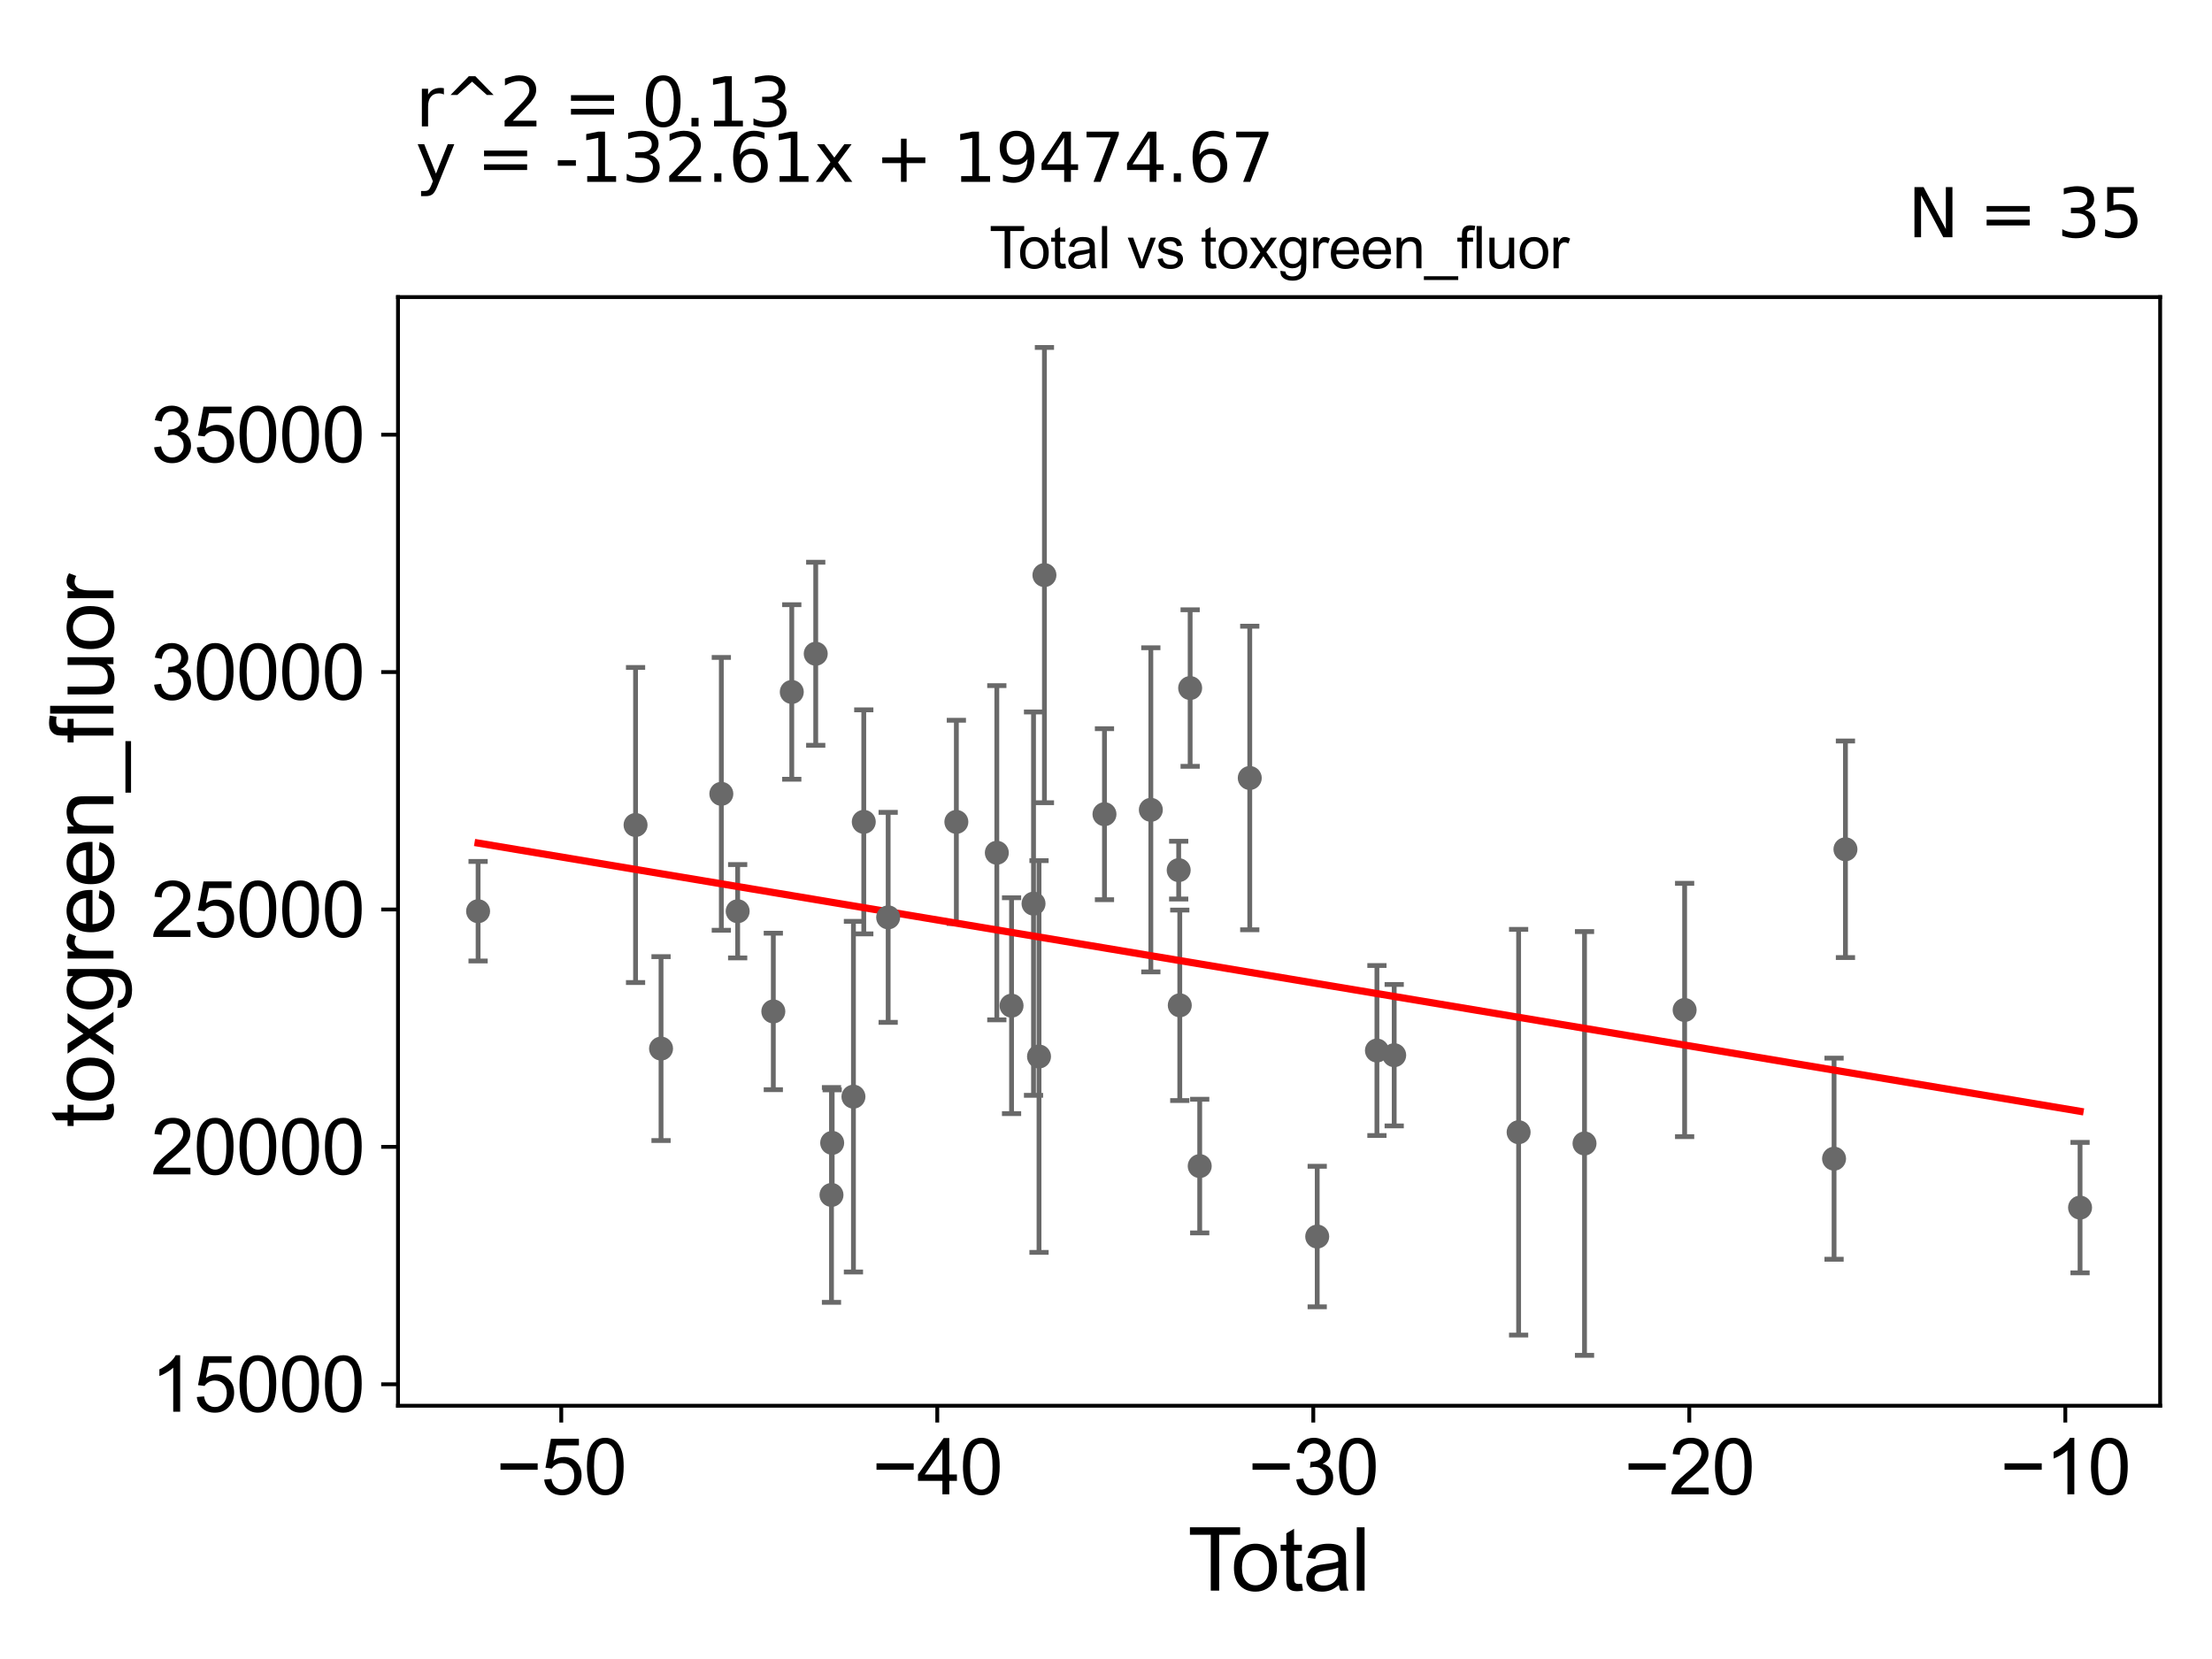 <?xml version="1.0" encoding="utf-8" standalone="no"?>
<!DOCTYPE svg PUBLIC "-//W3C//DTD SVG 1.1//EN"
  "http://www.w3.org/Graphics/SVG/1.1/DTD/svg11.dtd">
<svg xmlns:xlink="http://www.w3.org/1999/xlink" width="460.8pt" height="345.6pt" viewBox="0 0 460.8 345.6" xmlns="http://www.w3.org/2000/svg" version="1.1">
 <defs>
  <style type="text/css">*{stroke-linejoin: round; stroke-linecap: butt}</style>
 </defs>
 <g id="figure_1">
  <g id="patch_1">
   <path d="M 0 345.6 
L 460.8 345.6 
L 460.8 0 
L 0 0 
z
" style="fill: #ffffff"/>
  </g>
  <g id="axes_1">
   <g id="patch_2">
    <path d="M 82.91 292.84 
L 450 292.84 
L 450 61.886 
L 82.91 61.886 
z
" style="fill: #ffffff"/>
   </g>
   <g id="PathCollection_1">
    <defs>
     <path id="m3158c5c4bd" d="M 0 1.118 
C 0.297 1.118 0.581 1 0.791 0.791 
C 1 0.581 1.118 0.297 1.118 0 
C 1.118 -0.297 1 -0.581 0.791 -0.791 
C 0.581 -1 0.297 -1.118 0 -1.118 
C -0.297 -1.118 -0.581 -1 -0.791 -0.791 
C -1 -0.581 -1.118 -0.297 -1.118 0 
C -1.118 0.297 -1 0.581 -0.791 0.791 
C -0.581 1 -0.297 1.118 0 1.118 
z
" style="stroke: #696969"/>
    </defs>
    <g clip-path="url(#p99850bf914)">
     <use xlink:href="#m3158c5c4bd" x="99.596" y="189.825" style="fill: #696969; stroke: #696969"/>
     <use xlink:href="#m3158c5c4bd" x="230.082" y="169.613" style="fill: #696969; stroke: #696969"/>
     <use xlink:href="#m3158c5c4bd" x="239.74" y="168.703" style="fill: #696969; stroke: #696969"/>
     <use xlink:href="#m3158c5c4bd" x="245.543" y="181.265" style="fill: #696969; stroke: #696969"/>
     <use xlink:href="#m3158c5c4bd" x="245.77" y="209.426" style="fill: #696969; stroke: #696969"/>
     <use xlink:href="#m3158c5c4bd" x="247.929" y="143.333" style="fill: #696969; stroke: #696969"/>
     <use xlink:href="#m3158c5c4bd" x="249.923" y="242.917" style="fill: #696969; stroke: #696969"/>
     <use xlink:href="#m3158c5c4bd" x="217.574" y="119.801" style="fill: #696969; stroke: #696969"/>
     <use xlink:href="#m3158c5c4bd" x="260.348" y="162.072" style="fill: #696969; stroke: #696969"/>
     <use xlink:href="#m3158c5c4bd" x="286.839" y="218.844" style="fill: #696969; stroke: #696969"/>
     <use xlink:href="#m3158c5c4bd" x="290.437" y="219.816" style="fill: #696969; stroke: #696969"/>
     <use xlink:href="#m3158c5c4bd" x="316.357" y="235.86" style="fill: #696969; stroke: #696969"/>
     <use xlink:href="#m3158c5c4bd" x="330.085" y="238.203" style="fill: #696969; stroke: #696969"/>
     <use xlink:href="#m3158c5c4bd" x="350.938" y="210.398" style="fill: #696969; stroke: #696969"/>
     <use xlink:href="#m3158c5c4bd" x="382.069" y="241.375" style="fill: #696969; stroke: #696969"/>
     <use xlink:href="#m3158c5c4bd" x="274.4" y="257.599" style="fill: #696969; stroke: #696969"/>
     <use xlink:href="#m3158c5c4bd" x="384.441" y="176.919" style="fill: #696969; stroke: #696969"/>
     <use xlink:href="#m3158c5c4bd" x="216.446" y="220.09" style="fill: #696969; stroke: #696969"/>
     <use xlink:href="#m3158c5c4bd" x="210.726" y="209.499" style="fill: #696969; stroke: #696969"/>
     <use xlink:href="#m3158c5c4bd" x="132.399" y="171.863" style="fill: #696969; stroke: #696969"/>
     <use xlink:href="#m3158c5c4bd" x="137.707" y="218.44" style="fill: #696969; stroke: #696969"/>
     <use xlink:href="#m3158c5c4bd" x="150.266" y="165.371" style="fill: #696969; stroke: #696969"/>
     <use xlink:href="#m3158c5c4bd" x="153.67" y="189.827" style="fill: #696969; stroke: #696969"/>
     <use xlink:href="#m3158c5c4bd" x="161.098" y="210.701" style="fill: #696969; stroke: #696969"/>
     <use xlink:href="#m3158c5c4bd" x="164.942" y="144.15" style="fill: #696969; stroke: #696969"/>
     <use xlink:href="#m3158c5c4bd" x="215.304" y="188.245" style="fill: #696969; stroke: #696969"/>
     <use xlink:href="#m3158c5c4bd" x="169.931" y="136.189" style="fill: #696969; stroke: #696969"/>
     <use xlink:href="#m3158c5c4bd" x="173.358" y="238.085" style="fill: #696969; stroke: #696969"/>
     <use xlink:href="#m3158c5c4bd" x="177.788" y="228.455" style="fill: #696969; stroke: #696969"/>
     <use xlink:href="#m3158c5c4bd" x="179.941" y="171.208" style="fill: #696969; stroke: #696969"/>
     <use xlink:href="#m3158c5c4bd" x="185.021" y="191.105" style="fill: #696969; stroke: #696969"/>
     <use xlink:href="#m3158c5c4bd" x="199.227" y="171.218" style="fill: #696969; stroke: #696969"/>
     <use xlink:href="#m3158c5c4bd" x="207.657" y="177.644" style="fill: #696969; stroke: #696969"/>
     <use xlink:href="#m3158c5c4bd" x="173.214" y="248.926" style="fill: #696969; stroke: #696969"/>
     <use xlink:href="#m3158c5c4bd" x="433.314" y="251.569" style="fill: #696969; stroke: #696969"/>
    </g>
   </g>
   <g id="matplotlib.axis_1">
    <g id="xtick_1">
     <g id="line2d_1">
      <defs>
       <path id="ma2d85abe89" d="M 0 0 
L 0 3.5 
" style="stroke: #000000; stroke-width: 0.8"/>
      </defs>
      <g>
       <use xlink:href="#ma2d85abe89" x="116.919" y="292.84" style="stroke: #000000; stroke-width: 0.8"/>
      </g>
     </g>
     <g id="text_1">
      <!-- −50 -->
      <g transform="translate(103.349 311.293)scale(0.16 -0.16)">
       <defs>
        <path id="ArialMT-2212" d="M 3381 1997 
L 356 1997 
L 356 2522 
L 3381 2522 
L 3381 1997 
z
" transform="scale(0.016)"/>
        <path id="ArialMT-35" d="M 266 1200 
L 856 1250 
Q 922 819 1161 601 
Q 1400 384 1738 384 
Q 2144 384 2425 690 
Q 2706 997 2706 1503 
Q 2706 1984 2436 2262 
Q 2166 2541 1728 2541 
Q 1456 2541 1237 2417 
Q 1019 2294 894 2097 
L 366 2166 
L 809 4519 
L 3088 4519 
L 3088 3981 
L 1259 3981 
L 1013 2750 
Q 1425 3038 1878 3038 
Q 2478 3038 2890 2622 
Q 3303 2206 3303 1553 
Q 3303 931 2941 478 
Q 2500 -78 1738 -78 
Q 1113 -78 717 272 
Q 322 622 266 1200 
z
" transform="scale(0.016)"/>
        <path id="ArialMT-30" d="M 266 2259 
Q 266 3072 433 3567 
Q 600 4063 929 4331 
Q 1259 4600 1759 4600 
Q 2128 4600 2406 4451 
Q 2684 4303 2865 4023 
Q 3047 3744 3150 3342 
Q 3253 2941 3253 2259 
Q 3253 1453 3087 958 
Q 2922 463 2592 192 
Q 2263 -78 1759 -78 
Q 1097 -78 719 397 
Q 266 969 266 2259 
z
M 844 2259 
Q 844 1131 1108 757 
Q 1372 384 1759 384 
Q 2147 384 2411 759 
Q 2675 1134 2675 2259 
Q 2675 3391 2411 3762 
Q 2147 4134 1753 4134 
Q 1366 4134 1134 3806 
Q 844 3388 844 2259 
z
" transform="scale(0.016)"/>
       </defs>
       <use xlink:href="#ArialMT-2212"/>
       <use xlink:href="#ArialMT-35" x="58.398"/>
       <use xlink:href="#ArialMT-30" x="114.014"/>
      </g>
     </g>
    </g>
    <g id="xtick_2">
     <g id="line2d_2">
      <g>
       <use xlink:href="#ma2d85abe89" x="195.25" y="292.84" style="stroke: #000000; stroke-width: 0.8"/>
      </g>
     </g>
     <g id="text_2">
      <!-- −40 -->
      <g transform="translate(181.68 311.293)scale(0.16 -0.16)">
       <defs>
        <path id="ArialMT-34" d="M 2069 0 
L 2069 1097 
L 81 1097 
L 81 1613 
L 2172 4581 
L 2631 4581 
L 2631 1613 
L 3250 1613 
L 3250 1097 
L 2631 1097 
L 2631 0 
L 2069 0 
z
M 2069 1613 
L 2069 3678 
L 634 1613 
L 2069 1613 
z
" transform="scale(0.016)"/>
       </defs>
       <use xlink:href="#ArialMT-2212"/>
       <use xlink:href="#ArialMT-34" x="58.398"/>
       <use xlink:href="#ArialMT-30" x="114.014"/>
      </g>
     </g>
    </g>
    <g id="xtick_3">
     <g id="line2d_3">
      <g>
       <use xlink:href="#ma2d85abe89" x="273.581" y="292.84" style="stroke: #000000; stroke-width: 0.8"/>
      </g>
     </g>
     <g id="text_3">
      <!-- −30 -->
      <g transform="translate(260.011 311.293)scale(0.16 -0.16)">
       <defs>
        <path id="ArialMT-33" d="M 269 1209 
L 831 1284 
Q 928 806 1161 595 
Q 1394 384 1728 384 
Q 2125 384 2398 659 
Q 2672 934 2672 1341 
Q 2672 1728 2419 1979 
Q 2166 2231 1775 2231 
Q 1616 2231 1378 2169 
L 1441 2663 
Q 1497 2656 1531 2656 
Q 1891 2656 2178 2843 
Q 2466 3031 2466 3422 
Q 2466 3731 2256 3934 
Q 2047 4138 1716 4138 
Q 1388 4138 1169 3931 
Q 950 3725 888 3313 
L 325 3413 
Q 428 3978 793 4289 
Q 1159 4600 1703 4600 
Q 2078 4600 2393 4439 
Q 2709 4278 2876 4000 
Q 3044 3722 3044 3409 
Q 3044 3113 2884 2869 
Q 2725 2625 2413 2481 
Q 2819 2388 3044 2092 
Q 3269 1797 3269 1353 
Q 3269 753 2831 336 
Q 2394 -81 1725 -81 
Q 1122 -81 723 278 
Q 325 638 269 1209 
z
" transform="scale(0.016)"/>
       </defs>
       <use xlink:href="#ArialMT-2212"/>
       <use xlink:href="#ArialMT-33" x="58.398"/>
       <use xlink:href="#ArialMT-30" x="114.014"/>
      </g>
     </g>
    </g>
    <g id="xtick_4">
     <g id="line2d_4">
      <g>
       <use xlink:href="#ma2d85abe89" x="351.912" y="292.84" style="stroke: #000000; stroke-width: 0.8"/>
      </g>
     </g>
     <g id="text_4">
      <!-- −20 -->
      <g transform="translate(338.342 311.293)scale(0.16 -0.16)">
       <defs>
        <path id="ArialMT-32" d="M 3222 541 
L 3222 0 
L 194 0 
Q 188 203 259 391 
Q 375 700 629 1000 
Q 884 1300 1366 1694 
Q 2113 2306 2375 2664 
Q 2638 3022 2638 3341 
Q 2638 3675 2398 3904 
Q 2159 4134 1775 4134 
Q 1369 4134 1125 3890 
Q 881 3647 878 3216 
L 300 3275 
Q 359 3922 746 4261 
Q 1134 4600 1788 4600 
Q 2447 4600 2831 4234 
Q 3216 3869 3216 3328 
Q 3216 3053 3103 2787 
Q 2991 2522 2730 2228 
Q 2469 1934 1863 1422 
Q 1356 997 1212 845 
Q 1069 694 975 541 
L 3222 541 
z
" transform="scale(0.016)"/>
       </defs>
       <use xlink:href="#ArialMT-2212"/>
       <use xlink:href="#ArialMT-32" x="58.398"/>
       <use xlink:href="#ArialMT-30" x="114.014"/>
      </g>
     </g>
    </g>
    <g id="xtick_5">
     <g id="line2d_5">
      <g>
       <use xlink:href="#ma2d85abe89" x="430.244" y="292.84" style="stroke: #000000; stroke-width: 0.8"/>
      </g>
     </g>
     <g id="text_5">
      <!-- −10 -->
      <g transform="translate(416.674 311.293)scale(0.16 -0.16)">
       <defs>
        <path id="ArialMT-31" d="M 2384 0 
L 1822 0 
L 1822 3584 
Q 1619 3391 1289 3197 
Q 959 3003 697 2906 
L 697 3450 
Q 1169 3672 1522 3987 
Q 1875 4303 2022 4600 
L 2384 4600 
L 2384 0 
z
" transform="scale(0.016)"/>
       </defs>
       <use xlink:href="#ArialMT-2212"/>
       <use xlink:href="#ArialMT-31" x="58.398"/>
       <use xlink:href="#ArialMT-30" x="114.014"/>
      </g>
     </g>
    </g>
    <g id="text_6">
     <!-- Total -->
     <g transform="translate(247.45 331.357)scale(0.18 -0.18)">
      <defs>
       <path id="ArialMT-54" d="M 1659 0 
L 1659 4041 
L 150 4041 
L 150 4581 
L 3781 4581 
L 3781 4041 
L 2266 4041 
L 2266 0 
L 1659 0 
z
" transform="scale(0.016)"/>
       <path id="ArialMT-6f" d="M 213 1659 
Q 213 2581 725 3025 
Q 1153 3394 1769 3394 
Q 2453 3394 2887 2945 
Q 3322 2497 3322 1706 
Q 3322 1066 3130 698 
Q 2938 331 2570 128 
Q 2203 -75 1769 -75 
Q 1072 -75 642 372 
Q 213 819 213 1659 
z
M 791 1659 
Q 791 1022 1069 705 
Q 1347 388 1769 388 
Q 2188 388 2466 706 
Q 2744 1025 2744 1678 
Q 2744 2294 2464 2611 
Q 2184 2928 1769 2928 
Q 1347 2928 1069 2612 
Q 791 2297 791 1659 
z
" transform="scale(0.016)"/>
       <path id="ArialMT-74" d="M 1650 503 
L 1731 6 
Q 1494 -44 1306 -44 
Q 1000 -44 831 53 
Q 663 150 594 308 
Q 525 466 525 972 
L 525 2881 
L 113 2881 
L 113 3319 
L 525 3319 
L 525 4141 
L 1084 4478 
L 1084 3319 
L 1650 3319 
L 1650 2881 
L 1084 2881 
L 1084 941 
Q 1084 700 1114 631 
Q 1144 563 1211 522 
Q 1278 481 1403 481 
Q 1497 481 1650 503 
z
" transform="scale(0.016)"/>
       <path id="ArialMT-61" d="M 2588 409 
Q 2275 144 1986 34 
Q 1697 -75 1366 -75 
Q 819 -75 525 192 
Q 231 459 231 875 
Q 231 1119 342 1320 
Q 453 1522 633 1644 
Q 813 1766 1038 1828 
Q 1203 1872 1538 1913 
Q 2219 1994 2541 2106 
Q 2544 2222 2544 2253 
Q 2544 2597 2384 2738 
Q 2169 2928 1744 2928 
Q 1347 2928 1158 2789 
Q 969 2650 878 2297 
L 328 2372 
Q 403 2725 575 2942 
Q 747 3159 1072 3276 
Q 1397 3394 1825 3394 
Q 2250 3394 2515 3294 
Q 2781 3194 2906 3042 
Q 3031 2891 3081 2659 
Q 3109 2516 3109 2141 
L 3109 1391 
Q 3109 606 3145 398 
Q 3181 191 3288 0 
L 2700 0 
Q 2613 175 2588 409 
z
M 2541 1666 
Q 2234 1541 1622 1453 
Q 1275 1403 1131 1340 
Q 988 1278 909 1158 
Q 831 1038 831 891 
Q 831 666 1001 516 
Q 1172 366 1500 366 
Q 1825 366 2078 508 
Q 2331 650 2450 897 
Q 2541 1088 2541 1459 
L 2541 1666 
z
" transform="scale(0.016)"/>
       <path id="ArialMT-6c" d="M 409 0 
L 409 4581 
L 972 4581 
L 972 0 
L 409 0 
z
" transform="scale(0.016)"/>
      </defs>
      <use xlink:href="#ArialMT-54"/>
      <use xlink:href="#ArialMT-6f" x="49.959"/>
      <use xlink:href="#ArialMT-74" x="105.574"/>
      <use xlink:href="#ArialMT-61" x="133.357"/>
      <use xlink:href="#ArialMT-6c" x="188.973"/>
     </g>
    </g>
   </g>
   <g id="matplotlib.axis_2">
    <g id="ytick_1">
     <g id="line2d_6">
      <defs>
       <path id="m58d84ec39d" d="M 0 0 
L -3.5 0 
" style="stroke: #000000; stroke-width: 0.8"/>
      </defs>
      <g>
       <use xlink:href="#m58d84ec39d" x="82.91" y="288.364" style="stroke: #000000; stroke-width: 0.8"/>
      </g>
     </g>
     <g id="text_7">
      <!-- 15000 -->
      <g transform="translate(31.422 294.09)scale(0.16 -0.16)">
       <use xlink:href="#ArialMT-31"/>
       <use xlink:href="#ArialMT-35" x="55.615"/>
       <use xlink:href="#ArialMT-30" x="111.23"/>
       <use xlink:href="#ArialMT-30" x="166.846"/>
       <use xlink:href="#ArialMT-30" x="222.461"/>
      </g>
     </g>
    </g>
    <g id="ytick_2">
     <g id="line2d_7">
      <g>
       <use xlink:href="#m58d84ec39d" x="82.91" y="238.912" style="stroke: #000000; stroke-width: 0.8"/>
      </g>
     </g>
     <g id="text_8">
      <!-- 20000 -->
      <g transform="translate(31.422 244.638)scale(0.16 -0.16)">
       <use xlink:href="#ArialMT-32"/>
       <use xlink:href="#ArialMT-30" x="55.615"/>
       <use xlink:href="#ArialMT-30" x="111.23"/>
       <use xlink:href="#ArialMT-30" x="166.846"/>
       <use xlink:href="#ArialMT-30" x="222.461"/>
      </g>
     </g>
    </g>
    <g id="ytick_3">
     <g id="line2d_8">
      <g>
       <use xlink:href="#m58d84ec39d" x="82.91" y="189.459" style="stroke: #000000; stroke-width: 0.8"/>
      </g>
     </g>
     <g id="text_9">
      <!-- 25000 -->
      <g transform="translate(31.422 195.185)scale(0.16 -0.16)">
       <use xlink:href="#ArialMT-32"/>
       <use xlink:href="#ArialMT-35" x="55.615"/>
       <use xlink:href="#ArialMT-30" x="111.23"/>
       <use xlink:href="#ArialMT-30" x="166.846"/>
       <use xlink:href="#ArialMT-30" x="222.461"/>
      </g>
     </g>
    </g>
    <g id="ytick_4">
     <g id="line2d_9">
      <g>
       <use xlink:href="#m58d84ec39d" x="82.91" y="140.006" style="stroke: #000000; stroke-width: 0.8"/>
      </g>
     </g>
     <g id="text_10">
      <!-- 30000 -->
      <g transform="translate(31.422 145.733)scale(0.16 -0.16)">
       <use xlink:href="#ArialMT-33"/>
       <use xlink:href="#ArialMT-30" x="55.615"/>
       <use xlink:href="#ArialMT-30" x="111.23"/>
       <use xlink:href="#ArialMT-30" x="166.846"/>
       <use xlink:href="#ArialMT-30" x="222.461"/>
      </g>
     </g>
    </g>
    <g id="ytick_5">
     <g id="line2d_10">
      <g>
       <use xlink:href="#m58d84ec39d" x="82.91" y="90.554" style="stroke: #000000; stroke-width: 0.8"/>
      </g>
     </g>
     <g id="text_11">
      <!-- 35000 -->
      <g transform="translate(31.422 96.28)scale(0.16 -0.16)">
       <use xlink:href="#ArialMT-33"/>
       <use xlink:href="#ArialMT-35" x="55.615"/>
       <use xlink:href="#ArialMT-30" x="111.23"/>
       <use xlink:href="#ArialMT-30" x="166.846"/>
       <use xlink:href="#ArialMT-30" x="222.461"/>
      </g>
     </g>
    </g>
    <g id="text_12">
     <!-- toxgreen_fluor -->
     <g transform="translate(23.634 234.895)rotate(-90)scale(0.18 -0.18)">
      <defs>
       <path id="ArialMT-78" d="M 47 0 
L 1259 1725 
L 138 3319 
L 841 3319 
L 1350 2541 
Q 1494 2319 1581 2169 
Q 1719 2375 1834 2534 
L 2394 3319 
L 3066 3319 
L 1919 1756 
L 3153 0 
L 2463 0 
L 1781 1031 
L 1600 1309 
L 728 0 
L 47 0 
z
" transform="scale(0.016)"/>
       <path id="ArialMT-67" d="M 319 -275 
L 866 -356 
Q 900 -609 1056 -725 
Q 1266 -881 1628 -881 
Q 2019 -881 2231 -725 
Q 2444 -569 2519 -288 
Q 2563 -116 2559 434 
Q 2191 0 1641 0 
Q 956 0 581 494 
Q 206 988 206 1678 
Q 206 2153 378 2554 
Q 550 2956 876 3175 
Q 1203 3394 1644 3394 
Q 2231 3394 2613 2919 
L 2613 3319 
L 3131 3319 
L 3131 450 
Q 3131 -325 2973 -648 
Q 2816 -972 2473 -1159 
Q 2131 -1347 1631 -1347 
Q 1038 -1347 672 -1080 
Q 306 -813 319 -275 
z
M 784 1719 
Q 784 1066 1043 766 
Q 1303 466 1694 466 
Q 2081 466 2343 764 
Q 2606 1063 2606 1700 
Q 2606 2309 2336 2618 
Q 2066 2928 1684 2928 
Q 1309 2928 1046 2623 
Q 784 2319 784 1719 
z
" transform="scale(0.016)"/>
       <path id="ArialMT-72" d="M 416 0 
L 416 3319 
L 922 3319 
L 922 2816 
Q 1116 3169 1280 3281 
Q 1444 3394 1641 3394 
Q 1925 3394 2219 3213 
L 2025 2691 
Q 1819 2813 1613 2813 
Q 1428 2813 1281 2702 
Q 1134 2591 1072 2394 
Q 978 2094 978 1738 
L 978 0 
L 416 0 
z
" transform="scale(0.016)"/>
       <path id="ArialMT-65" d="M 2694 1069 
L 3275 997 
Q 3138 488 2766 206 
Q 2394 -75 1816 -75 
Q 1088 -75 661 373 
Q 234 822 234 1631 
Q 234 2469 665 2931 
Q 1097 3394 1784 3394 
Q 2450 3394 2872 2941 
Q 3294 2488 3294 1666 
Q 3294 1616 3291 1516 
L 816 1516 
Q 847 969 1125 678 
Q 1403 388 1819 388 
Q 2128 388 2347 550 
Q 2566 713 2694 1069 
z
M 847 1978 
L 2700 1978 
Q 2663 2397 2488 2606 
Q 2219 2931 1791 2931 
Q 1403 2931 1139 2672 
Q 875 2413 847 1978 
z
" transform="scale(0.016)"/>
       <path id="ArialMT-6e" d="M 422 0 
L 422 3319 
L 928 3319 
L 928 2847 
Q 1294 3394 1984 3394 
Q 2284 3394 2536 3286 
Q 2788 3178 2913 3003 
Q 3038 2828 3088 2588 
Q 3119 2431 3119 2041 
L 3119 0 
L 2556 0 
L 2556 2019 
Q 2556 2363 2490 2533 
Q 2425 2703 2258 2804 
Q 2091 2906 1866 2906 
Q 1506 2906 1245 2678 
Q 984 2450 984 1813 
L 984 0 
L 422 0 
z
" transform="scale(0.016)"/>
       <path id="ArialMT-5f" d="M -97 -1272 
L -97 -866 
L 3631 -866 
L 3631 -1272 
L -97 -1272 
z
" transform="scale(0.016)"/>
       <path id="ArialMT-66" d="M 556 0 
L 556 2881 
L 59 2881 
L 59 3319 
L 556 3319 
L 556 3672 
Q 556 4006 616 4169 
Q 697 4388 901 4523 
Q 1106 4659 1475 4659 
Q 1713 4659 2000 4603 
L 1916 4113 
Q 1741 4144 1584 4144 
Q 1328 4144 1222 4034 
Q 1116 3925 1116 3625 
L 1116 3319 
L 1763 3319 
L 1763 2881 
L 1116 2881 
L 1116 0 
L 556 0 
z
" transform="scale(0.016)"/>
       <path id="ArialMT-75" d="M 2597 0 
L 2597 488 
Q 2209 -75 1544 -75 
Q 1250 -75 995 37 
Q 741 150 617 320 
Q 494 491 444 738 
Q 409 903 409 1263 
L 409 3319 
L 972 3319 
L 972 1478 
Q 972 1038 1006 884 
Q 1059 663 1231 536 
Q 1403 409 1656 409 
Q 1909 409 2131 539 
Q 2353 669 2445 892 
Q 2538 1116 2538 1541 
L 2538 3319 
L 3100 3319 
L 3100 0 
L 2597 0 
z
" transform="scale(0.016)"/>
      </defs>
      <use xlink:href="#ArialMT-74"/>
      <use xlink:href="#ArialMT-6f" x="27.783"/>
      <use xlink:href="#ArialMT-78" x="83.398"/>
      <use xlink:href="#ArialMT-67" x="133.398"/>
      <use xlink:href="#ArialMT-72" x="189.014"/>
      <use xlink:href="#ArialMT-65" x="222.314"/>
      <use xlink:href="#ArialMT-65" x="277.93"/>
      <use xlink:href="#ArialMT-6e" x="333.545"/>
      <use xlink:href="#ArialMT-5f" x="389.16"/>
      <use xlink:href="#ArialMT-66" x="444.775"/>
      <use xlink:href="#ArialMT-6c" x="472.559"/>
      <use xlink:href="#ArialMT-75" x="494.775"/>
      <use xlink:href="#ArialMT-6f" x="550.391"/>
      <use xlink:href="#ArialMT-72" x="606.006"/>
     </g>
    </g>
   </g>
   <g id="LineCollection_1">
    <path d="M 99.596 200.193 
L 99.596 179.456 
" clip-path="url(#p99850bf914)" style="fill: none; stroke: #696969"/>
    <path d="M 230.082 187.425 
L 230.082 151.801 
" clip-path="url(#p99850bf914)" style="fill: none; stroke: #696969"/>
    <path d="M 239.74 202.467 
L 239.74 134.94 
" clip-path="url(#p99850bf914)" style="fill: none; stroke: #696969"/>
    <path d="M 245.543 187.283 
L 245.543 175.247 
" clip-path="url(#p99850bf914)" style="fill: none; stroke: #696969"/>
    <path d="M 245.77 229.264 
L 245.77 189.588 
" clip-path="url(#p99850bf914)" style="fill: none; stroke: #696969"/>
    <path d="M 247.929 159.642 
L 247.929 127.025 
" clip-path="url(#p99850bf914)" style="fill: none; stroke: #696969"/>
    <path d="M 249.923 256.84 
L 249.923 228.994 
" clip-path="url(#p99850bf914)" style="fill: none; stroke: #696969"/>
    <path d="M 217.574 167.218 
L 217.574 72.384 
" clip-path="url(#p99850bf914)" style="fill: none; stroke: #696969"/>
    <path d="M 260.348 193.693 
L 260.348 130.45 
" clip-path="url(#p99850bf914)" style="fill: none; stroke: #696969"/>
    <path d="M 286.839 236.55 
L 286.839 201.138 
" clip-path="url(#p99850bf914)" style="fill: none; stroke: #696969"/>
    <path d="M 290.437 234.55 
L 290.437 205.081 
" clip-path="url(#p99850bf914)" style="fill: none; stroke: #696969"/>
    <path d="M 316.357 278.121 
L 316.357 193.6 
" clip-path="url(#p99850bf914)" style="fill: none; stroke: #696969"/>
    <path d="M 330.085 282.342 
L 330.085 194.064 
" clip-path="url(#p99850bf914)" style="fill: none; stroke: #696969"/>
    <path d="M 350.938 236.783 
L 350.938 184.014 
" clip-path="url(#p99850bf914)" style="fill: none; stroke: #696969"/>
    <path d="M 382.069 262.324 
L 382.069 220.425 
" clip-path="url(#p99850bf914)" style="fill: none; stroke: #696969"/>
    <path d="M 274.4 272.238 
L 274.4 242.96 
" clip-path="url(#p99850bf914)" style="fill: none; stroke: #696969"/>
    <path d="M 384.441 199.477 
L 384.441 154.362 
" clip-path="url(#p99850bf914)" style="fill: none; stroke: #696969"/>
    <path d="M 216.446 260.892 
L 216.446 179.288 
" clip-path="url(#p99850bf914)" style="fill: none; stroke: #696969"/>
    <path d="M 210.726 231.984 
L 210.726 187.014 
" clip-path="url(#p99850bf914)" style="fill: none; stroke: #696969"/>
    <path d="M 132.399 204.683 
L 132.399 139.043 
" clip-path="url(#p99850bf914)" style="fill: none; stroke: #696969"/>
    <path d="M 137.707 237.593 
L 137.707 199.286 
" clip-path="url(#p99850bf914)" style="fill: none; stroke: #696969"/>
    <path d="M 150.266 193.787 
L 150.266 136.955 
" clip-path="url(#p99850bf914)" style="fill: none; stroke: #696969"/>
    <path d="M 153.67 199.55 
L 153.67 180.104 
" clip-path="url(#p99850bf914)" style="fill: none; stroke: #696969"/>
    <path d="M 161.098 226.999 
L 161.098 194.404 
" clip-path="url(#p99850bf914)" style="fill: none; stroke: #696969"/>
    <path d="M 164.942 162.331 
L 164.942 125.968 
" clip-path="url(#p99850bf914)" style="fill: none; stroke: #696969"/>
    <path d="M 215.304 228.176 
L 215.304 148.314 
" clip-path="url(#p99850bf914)" style="fill: none; stroke: #696969"/>
    <path d="M 169.931 155.259 
L 169.931 117.12 
" clip-path="url(#p99850bf914)" style="fill: none; stroke: #696969"/>
    <path d="M 173.358 249.137 
L 173.358 227.033 
" clip-path="url(#p99850bf914)" style="fill: none; stroke: #696969"/>
    <path d="M 177.788 264.98 
L 177.788 191.929 
" clip-path="url(#p99850bf914)" style="fill: none; stroke: #696969"/>
    <path d="M 179.941 194.542 
L 179.941 147.873 
" clip-path="url(#p99850bf914)" style="fill: none; stroke: #696969"/>
    <path d="M 185.021 212.977 
L 185.021 169.232 
" clip-path="url(#p99850bf914)" style="fill: none; stroke: #696969"/>
    <path d="M 199.227 192.39 
L 199.227 150.046 
" clip-path="url(#p99850bf914)" style="fill: none; stroke: #696969"/>
    <path d="M 207.657 212.457 
L 207.657 142.832 
" clip-path="url(#p99850bf914)" style="fill: none; stroke: #696969"/>
    <path d="M 173.214 271.304 
L 173.214 226.549 
" clip-path="url(#p99850bf914)" style="fill: none; stroke: #696969"/>
    <path d="M 433.314 265.155 
L 433.314 237.983 
" clip-path="url(#p99850bf914)" style="fill: none; stroke: #696969"/>
   </g>
   <g id="line2d_11">
    <defs>
     <path id="m8a0dfb78b0" d="M 2 0 
L -2 -0 
" style="stroke: #696969"/>
    </defs>
    <g clip-path="url(#p99850bf914)">
     <use xlink:href="#m8a0dfb78b0" x="99.596" y="200.193" style="fill: #696969; stroke: #696969"/>
     <use xlink:href="#m8a0dfb78b0" x="230.082" y="187.425" style="fill: #696969; stroke: #696969"/>
     <use xlink:href="#m8a0dfb78b0" x="239.74" y="202.467" style="fill: #696969; stroke: #696969"/>
     <use xlink:href="#m8a0dfb78b0" x="245.543" y="187.283" style="fill: #696969; stroke: #696969"/>
     <use xlink:href="#m8a0dfb78b0" x="245.77" y="229.264" style="fill: #696969; stroke: #696969"/>
     <use xlink:href="#m8a0dfb78b0" x="247.929" y="159.642" style="fill: #696969; stroke: #696969"/>
     <use xlink:href="#m8a0dfb78b0" x="249.923" y="256.84" style="fill: #696969; stroke: #696969"/>
     <use xlink:href="#m8a0dfb78b0" x="217.574" y="167.218" style="fill: #696969; stroke: #696969"/>
     <use xlink:href="#m8a0dfb78b0" x="260.348" y="193.693" style="fill: #696969; stroke: #696969"/>
     <use xlink:href="#m8a0dfb78b0" x="286.839" y="236.55" style="fill: #696969; stroke: #696969"/>
     <use xlink:href="#m8a0dfb78b0" x="290.437" y="234.55" style="fill: #696969; stroke: #696969"/>
     <use xlink:href="#m8a0dfb78b0" x="316.357" y="278.121" style="fill: #696969; stroke: #696969"/>
     <use xlink:href="#m8a0dfb78b0" x="330.085" y="282.342" style="fill: #696969; stroke: #696969"/>
     <use xlink:href="#m8a0dfb78b0" x="350.938" y="236.783" style="fill: #696969; stroke: #696969"/>
     <use xlink:href="#m8a0dfb78b0" x="382.069" y="262.324" style="fill: #696969; stroke: #696969"/>
     <use xlink:href="#m8a0dfb78b0" x="274.4" y="272.238" style="fill: #696969; stroke: #696969"/>
     <use xlink:href="#m8a0dfb78b0" x="384.441" y="199.477" style="fill: #696969; stroke: #696969"/>
     <use xlink:href="#m8a0dfb78b0" x="216.446" y="260.892" style="fill: #696969; stroke: #696969"/>
     <use xlink:href="#m8a0dfb78b0" x="210.726" y="231.984" style="fill: #696969; stroke: #696969"/>
     <use xlink:href="#m8a0dfb78b0" x="132.399" y="204.683" style="fill: #696969; stroke: #696969"/>
     <use xlink:href="#m8a0dfb78b0" x="137.707" y="237.593" style="fill: #696969; stroke: #696969"/>
     <use xlink:href="#m8a0dfb78b0" x="150.266" y="193.787" style="fill: #696969; stroke: #696969"/>
     <use xlink:href="#m8a0dfb78b0" x="153.67" y="199.55" style="fill: #696969; stroke: #696969"/>
     <use xlink:href="#m8a0dfb78b0" x="161.098" y="226.999" style="fill: #696969; stroke: #696969"/>
     <use xlink:href="#m8a0dfb78b0" x="164.942" y="162.331" style="fill: #696969; stroke: #696969"/>
     <use xlink:href="#m8a0dfb78b0" x="215.304" y="228.176" style="fill: #696969; stroke: #696969"/>
     <use xlink:href="#m8a0dfb78b0" x="169.931" y="155.259" style="fill: #696969; stroke: #696969"/>
     <use xlink:href="#m8a0dfb78b0" x="173.358" y="249.137" style="fill: #696969; stroke: #696969"/>
     <use xlink:href="#m8a0dfb78b0" x="177.788" y="264.98" style="fill: #696969; stroke: #696969"/>
     <use xlink:href="#m8a0dfb78b0" x="179.941" y="194.542" style="fill: #696969; stroke: #696969"/>
     <use xlink:href="#m8a0dfb78b0" x="185.021" y="212.977" style="fill: #696969; stroke: #696969"/>
     <use xlink:href="#m8a0dfb78b0" x="199.227" y="192.39" style="fill: #696969; stroke: #696969"/>
     <use xlink:href="#m8a0dfb78b0" x="207.657" y="212.457" style="fill: #696969; stroke: #696969"/>
     <use xlink:href="#m8a0dfb78b0" x="173.214" y="271.304" style="fill: #696969; stroke: #696969"/>
     <use xlink:href="#m8a0dfb78b0" x="433.314" y="265.155" style="fill: #696969; stroke: #696969"/>
    </g>
   </g>
   <g id="line2d_12">
    <g clip-path="url(#p99850bf914)">
     <use xlink:href="#m8a0dfb78b0" x="99.596" y="179.456" style="fill: #696969; stroke: #696969"/>
     <use xlink:href="#m8a0dfb78b0" x="230.082" y="151.801" style="fill: #696969; stroke: #696969"/>
     <use xlink:href="#m8a0dfb78b0" x="239.74" y="134.94" style="fill: #696969; stroke: #696969"/>
     <use xlink:href="#m8a0dfb78b0" x="245.543" y="175.247" style="fill: #696969; stroke: #696969"/>
     <use xlink:href="#m8a0dfb78b0" x="245.77" y="189.588" style="fill: #696969; stroke: #696969"/>
     <use xlink:href="#m8a0dfb78b0" x="247.929" y="127.025" style="fill: #696969; stroke: #696969"/>
     <use xlink:href="#m8a0dfb78b0" x="249.923" y="228.994" style="fill: #696969; stroke: #696969"/>
     <use xlink:href="#m8a0dfb78b0" x="217.574" y="72.384" style="fill: #696969; stroke: #696969"/>
     <use xlink:href="#m8a0dfb78b0" x="260.348" y="130.45" style="fill: #696969; stroke: #696969"/>
     <use xlink:href="#m8a0dfb78b0" x="286.839" y="201.138" style="fill: #696969; stroke: #696969"/>
     <use xlink:href="#m8a0dfb78b0" x="290.437" y="205.081" style="fill: #696969; stroke: #696969"/>
     <use xlink:href="#m8a0dfb78b0" x="316.357" y="193.6" style="fill: #696969; stroke: #696969"/>
     <use xlink:href="#m8a0dfb78b0" x="330.085" y="194.064" style="fill: #696969; stroke: #696969"/>
     <use xlink:href="#m8a0dfb78b0" x="350.938" y="184.014" style="fill: #696969; stroke: #696969"/>
     <use xlink:href="#m8a0dfb78b0" x="382.069" y="220.425" style="fill: #696969; stroke: #696969"/>
     <use xlink:href="#m8a0dfb78b0" x="274.4" y="242.96" style="fill: #696969; stroke: #696969"/>
     <use xlink:href="#m8a0dfb78b0" x="384.441" y="154.362" style="fill: #696969; stroke: #696969"/>
     <use xlink:href="#m8a0dfb78b0" x="216.446" y="179.288" style="fill: #696969; stroke: #696969"/>
     <use xlink:href="#m8a0dfb78b0" x="210.726" y="187.014" style="fill: #696969; stroke: #696969"/>
     <use xlink:href="#m8a0dfb78b0" x="132.399" y="139.043" style="fill: #696969; stroke: #696969"/>
     <use xlink:href="#m8a0dfb78b0" x="137.707" y="199.286" style="fill: #696969; stroke: #696969"/>
     <use xlink:href="#m8a0dfb78b0" x="150.266" y="136.955" style="fill: #696969; stroke: #696969"/>
     <use xlink:href="#m8a0dfb78b0" x="153.67" y="180.104" style="fill: #696969; stroke: #696969"/>
     <use xlink:href="#m8a0dfb78b0" x="161.098" y="194.404" style="fill: #696969; stroke: #696969"/>
     <use xlink:href="#m8a0dfb78b0" x="164.942" y="125.968" style="fill: #696969; stroke: #696969"/>
     <use xlink:href="#m8a0dfb78b0" x="215.304" y="148.314" style="fill: #696969; stroke: #696969"/>
     <use xlink:href="#m8a0dfb78b0" x="169.931" y="117.12" style="fill: #696969; stroke: #696969"/>
     <use xlink:href="#m8a0dfb78b0" x="173.358" y="227.033" style="fill: #696969; stroke: #696969"/>
     <use xlink:href="#m8a0dfb78b0" x="177.788" y="191.929" style="fill: #696969; stroke: #696969"/>
     <use xlink:href="#m8a0dfb78b0" x="179.941" y="147.873" style="fill: #696969; stroke: #696969"/>
     <use xlink:href="#m8a0dfb78b0" x="185.021" y="169.232" style="fill: #696969; stroke: #696969"/>
     <use xlink:href="#m8a0dfb78b0" x="199.227" y="150.046" style="fill: #696969; stroke: #696969"/>
     <use xlink:href="#m8a0dfb78b0" x="207.657" y="142.832" style="fill: #696969; stroke: #696969"/>
     <use xlink:href="#m8a0dfb78b0" x="173.214" y="226.549" style="fill: #696969; stroke: #696969"/>
     <use xlink:href="#m8a0dfb78b0" x="433.314" y="237.983" style="fill: #696969; stroke: #696969"/>
    </g>
   </g>
   <g id="line2d_13">
    <path d="M 99.596 175.627 
L 230.082 197.476 
L 239.74 199.093 
L 245.543 200.065 
L 245.77 200.103 
L 247.929 200.464 
L 249.923 200.798 
L 217.574 195.381 
L 260.348 202.544 
L 286.839 206.979 
L 290.437 207.582 
L 316.357 211.922 
L 330.085 214.221 
L 350.938 217.712 
L 382.069 222.925 
L 274.4 204.896 
L 384.441 223.322 
L 216.446 195.192 
L 210.726 194.235 
L 132.399 181.119 
L 137.707 182.008 
L 150.266 184.111 
L 153.67 184.681 
L 161.098 185.925 
L 164.942 186.569 
L 215.304 195.001 
L 169.931 187.404 
L 173.358 187.978 
L 177.788 188.719 
L 179.941 189.08 
L 185.021 189.931 
L 199.227 192.309 
L 207.657 193.721 
L 173.214 187.954 
L 433.314 231.505 
" clip-path="url(#p99850bf914)" style="fill: none; stroke: #ff0000; stroke-width: 1.5; stroke-linecap: square"/>
   </g>
   <g id="line2d_14">
    <defs>
     <path id="ma3119ca1f1" d="M 0 2 
C 0.53 2 1.039 1.789 1.414 1.414 
C 1.789 1.039 2 0.53 2 0 
C 2 -0.53 1.789 -1.039 1.414 -1.414 
C 1.039 -1.789 0.53 -2 0 -2 
C -0.53 -2 -1.039 -1.789 -1.414 -1.414 
C -1.789 -1.039 -2 -0.53 -2 0 
C -2 0.53 -1.789 1.039 -1.414 1.414 
C -1.039 1.789 -0.53 2 0 2 
z
" style="stroke: #696969"/>
    </defs>
    <g clip-path="url(#p99850bf914)">
     <use xlink:href="#ma3119ca1f1" x="99.596" y="189.825" style="fill: #696969; stroke: #696969"/>
     <use xlink:href="#ma3119ca1f1" x="230.082" y="169.613" style="fill: #696969; stroke: #696969"/>
     <use xlink:href="#ma3119ca1f1" x="239.74" y="168.703" style="fill: #696969; stroke: #696969"/>
     <use xlink:href="#ma3119ca1f1" x="245.543" y="181.265" style="fill: #696969; stroke: #696969"/>
     <use xlink:href="#ma3119ca1f1" x="245.77" y="209.426" style="fill: #696969; stroke: #696969"/>
     <use xlink:href="#ma3119ca1f1" x="247.929" y="143.333" style="fill: #696969; stroke: #696969"/>
     <use xlink:href="#ma3119ca1f1" x="249.923" y="242.917" style="fill: #696969; stroke: #696969"/>
     <use xlink:href="#ma3119ca1f1" x="217.574" y="119.801" style="fill: #696969; stroke: #696969"/>
     <use xlink:href="#ma3119ca1f1" x="260.348" y="162.072" style="fill: #696969; stroke: #696969"/>
     <use xlink:href="#ma3119ca1f1" x="286.839" y="218.844" style="fill: #696969; stroke: #696969"/>
     <use xlink:href="#ma3119ca1f1" x="290.437" y="219.816" style="fill: #696969; stroke: #696969"/>
     <use xlink:href="#ma3119ca1f1" x="316.357" y="235.86" style="fill: #696969; stroke: #696969"/>
     <use xlink:href="#ma3119ca1f1" x="330.085" y="238.203" style="fill: #696969; stroke: #696969"/>
     <use xlink:href="#ma3119ca1f1" x="350.938" y="210.398" style="fill: #696969; stroke: #696969"/>
     <use xlink:href="#ma3119ca1f1" x="382.069" y="241.375" style="fill: #696969; stroke: #696969"/>
     <use xlink:href="#ma3119ca1f1" x="274.4" y="257.599" style="fill: #696969; stroke: #696969"/>
     <use xlink:href="#ma3119ca1f1" x="384.441" y="176.919" style="fill: #696969; stroke: #696969"/>
     <use xlink:href="#ma3119ca1f1" x="216.446" y="220.09" style="fill: #696969; stroke: #696969"/>
     <use xlink:href="#ma3119ca1f1" x="210.726" y="209.499" style="fill: #696969; stroke: #696969"/>
     <use xlink:href="#ma3119ca1f1" x="132.399" y="171.863" style="fill: #696969; stroke: #696969"/>
     <use xlink:href="#ma3119ca1f1" x="137.707" y="218.44" style="fill: #696969; stroke: #696969"/>
     <use xlink:href="#ma3119ca1f1" x="150.266" y="165.371" style="fill: #696969; stroke: #696969"/>
     <use xlink:href="#ma3119ca1f1" x="153.67" y="189.827" style="fill: #696969; stroke: #696969"/>
     <use xlink:href="#ma3119ca1f1" x="161.098" y="210.701" style="fill: #696969; stroke: #696969"/>
     <use xlink:href="#ma3119ca1f1" x="164.942" y="144.15" style="fill: #696969; stroke: #696969"/>
     <use xlink:href="#ma3119ca1f1" x="215.304" y="188.245" style="fill: #696969; stroke: #696969"/>
     <use xlink:href="#ma3119ca1f1" x="169.931" y="136.189" style="fill: #696969; stroke: #696969"/>
     <use xlink:href="#ma3119ca1f1" x="173.358" y="238.085" style="fill: #696969; stroke: #696969"/>
     <use xlink:href="#ma3119ca1f1" x="177.788" y="228.455" style="fill: #696969; stroke: #696969"/>
     <use xlink:href="#ma3119ca1f1" x="179.941" y="171.208" style="fill: #696969; stroke: #696969"/>
     <use xlink:href="#ma3119ca1f1" x="185.021" y="191.105" style="fill: #696969; stroke: #696969"/>
     <use xlink:href="#ma3119ca1f1" x="199.227" y="171.218" style="fill: #696969; stroke: #696969"/>
     <use xlink:href="#ma3119ca1f1" x="207.657" y="177.644" style="fill: #696969; stroke: #696969"/>
     <use xlink:href="#ma3119ca1f1" x="173.214" y="248.926" style="fill: #696969; stroke: #696969"/>
     <use xlink:href="#ma3119ca1f1" x="433.314" y="251.569" style="fill: #696969; stroke: #696969"/>
    </g>
   </g>
   <g id="patch_3">
    <path d="M 82.91 292.84 
L 82.91 61.886 
" style="fill: none; stroke: #000000; stroke-width: 0.8; stroke-linejoin: miter; stroke-linecap: square"/>
   </g>
   <g id="patch_4">
    <path d="M 450 292.84 
L 450 61.886 
" style="fill: none; stroke: #000000; stroke-width: 0.8; stroke-linejoin: miter; stroke-linecap: square"/>
   </g>
   <g id="patch_5">
    <path d="M 82.91 292.84 
L 450 292.84 
" style="fill: none; stroke: #000000; stroke-width: 0.8; stroke-linejoin: miter; stroke-linecap: square"/>
   </g>
   <g id="patch_6">
    <path d="M 82.91 61.886 
L 450 61.886 
" style="fill: none; stroke: #000000; stroke-width: 0.8; stroke-linejoin: miter; stroke-linecap: square"/>
   </g>
   <g id="text_13">
    <!-- N = 35 -->
    <g transform="translate(397.41 49.428)scale(0.14 -0.14)">
     <defs>
      <path id="DejaVuSans-4e" d="M 628 4666 
L 1478 4666 
L 3547 763 
L 3547 4666 
L 4159 4666 
L 4159 0 
L 3309 0 
L 1241 3903 
L 1241 0 
L 628 0 
L 628 4666 
z
" transform="scale(0.016)"/>
      <path id="DejaVuSans-20" transform="scale(0.016)"/>
      <path id="DejaVuSans-3d" d="M 678 2906 
L 4684 2906 
L 4684 2381 
L 678 2381 
L 678 2906 
z
M 678 1631 
L 4684 1631 
L 4684 1100 
L 678 1100 
L 678 1631 
z
" transform="scale(0.016)"/>
      <path id="DejaVuSans-33" d="M 2597 2516 
Q 3050 2419 3304 2112 
Q 3559 1806 3559 1356 
Q 3559 666 3084 287 
Q 2609 -91 1734 -91 
Q 1441 -91 1130 -33 
Q 819 25 488 141 
L 488 750 
Q 750 597 1062 519 
Q 1375 441 1716 441 
Q 2309 441 2620 675 
Q 2931 909 2931 1356 
Q 2931 1769 2642 2001 
Q 2353 2234 1838 2234 
L 1294 2234 
L 1294 2753 
L 1863 2753 
Q 2328 2753 2575 2939 
Q 2822 3125 2822 3475 
Q 2822 3834 2567 4026 
Q 2313 4219 1838 4219 
Q 1578 4219 1281 4162 
Q 984 4106 628 3988 
L 628 4550 
Q 988 4650 1302 4700 
Q 1616 4750 1894 4750 
Q 2613 4750 3031 4423 
Q 3450 4097 3450 3541 
Q 3450 3153 3228 2886 
Q 3006 2619 2597 2516 
z
" transform="scale(0.016)"/>
      <path id="DejaVuSans-35" d="M 691 4666 
L 3169 4666 
L 3169 4134 
L 1269 4134 
L 1269 2991 
Q 1406 3038 1543 3061 
Q 1681 3084 1819 3084 
Q 2600 3084 3056 2656 
Q 3513 2228 3513 1497 
Q 3513 744 3044 326 
Q 2575 -91 1722 -91 
Q 1428 -91 1123 -41 
Q 819 9 494 109 
L 494 744 
Q 775 591 1075 516 
Q 1375 441 1709 441 
Q 2250 441 2565 725 
Q 2881 1009 2881 1497 
Q 2881 1984 2565 2268 
Q 2250 2553 1709 2553 
Q 1456 2553 1204 2497 
Q 953 2441 691 2322 
L 691 4666 
z
" transform="scale(0.016)"/>
     </defs>
     <use xlink:href="#DejaVuSans-4e"/>
     <use xlink:href="#DejaVuSans-20" x="74.805"/>
     <use xlink:href="#DejaVuSans-3d" x="106.592"/>
     <use xlink:href="#DejaVuSans-20" x="190.381"/>
     <use xlink:href="#DejaVuSans-33" x="222.168"/>
     <use xlink:href="#DejaVuSans-35" x="285.791"/>
    </g>
   </g>
   <g id="text_14">
    <!-- r^2 = 0.13 -->
    <g transform="translate(86.581 26.333)scale(0.14 -0.14)">
     <defs>
      <path id="DejaVuSans-72" d="M 2631 2963 
Q 2534 3019 2420 3045 
Q 2306 3072 2169 3072 
Q 1681 3072 1420 2755 
Q 1159 2438 1159 1844 
L 1159 0 
L 581 0 
L 581 3500 
L 1159 3500 
L 1159 2956 
Q 1341 3275 1631 3429 
Q 1922 3584 2338 3584 
Q 2397 3584 2469 3576 
Q 2541 3569 2628 3553 
L 2631 2963 
z
" transform="scale(0.016)"/>
      <path id="DejaVuSans-5e" d="M 2988 4666 
L 4684 2925 
L 4056 2925 
L 2681 4159 
L 1306 2925 
L 678 2925 
L 2375 4666 
L 2988 4666 
z
" transform="scale(0.016)"/>
      <path id="DejaVuSans-32" d="M 1228 531 
L 3431 531 
L 3431 0 
L 469 0 
L 469 531 
Q 828 903 1448 1529 
Q 2069 2156 2228 2338 
Q 2531 2678 2651 2914 
Q 2772 3150 2772 3378 
Q 2772 3750 2511 3984 
Q 2250 4219 1831 4219 
Q 1534 4219 1204 4116 
Q 875 4013 500 3803 
L 500 4441 
Q 881 4594 1212 4672 
Q 1544 4750 1819 4750 
Q 2544 4750 2975 4387 
Q 3406 4025 3406 3419 
Q 3406 3131 3298 2873 
Q 3191 2616 2906 2266 
Q 2828 2175 2409 1742 
Q 1991 1309 1228 531 
z
" transform="scale(0.016)"/>
      <path id="DejaVuSans-30" d="M 2034 4250 
Q 1547 4250 1301 3770 
Q 1056 3291 1056 2328 
Q 1056 1369 1301 889 
Q 1547 409 2034 409 
Q 2525 409 2770 889 
Q 3016 1369 3016 2328 
Q 3016 3291 2770 3770 
Q 2525 4250 2034 4250 
z
M 2034 4750 
Q 2819 4750 3233 4129 
Q 3647 3509 3647 2328 
Q 3647 1150 3233 529 
Q 2819 -91 2034 -91 
Q 1250 -91 836 529 
Q 422 1150 422 2328 
Q 422 3509 836 4129 
Q 1250 4750 2034 4750 
z
" transform="scale(0.016)"/>
      <path id="DejaVuSans-2e" d="M 684 794 
L 1344 794 
L 1344 0 
L 684 0 
L 684 794 
z
" transform="scale(0.016)"/>
      <path id="DejaVuSans-31" d="M 794 531 
L 1825 531 
L 1825 4091 
L 703 3866 
L 703 4441 
L 1819 4666 
L 2450 4666 
L 2450 531 
L 3481 531 
L 3481 0 
L 794 0 
L 794 531 
z
" transform="scale(0.016)"/>
     </defs>
     <use xlink:href="#DejaVuSans-72"/>
     <use xlink:href="#DejaVuSans-5e" x="41.113"/>
     <use xlink:href="#DejaVuSans-32" x="124.902"/>
     <use xlink:href="#DejaVuSans-20" x="188.525"/>
     <use xlink:href="#DejaVuSans-3d" x="220.312"/>
     <use xlink:href="#DejaVuSans-20" x="304.102"/>
     <use xlink:href="#DejaVuSans-30" x="335.889"/>
     <use xlink:href="#DejaVuSans-2e" x="399.512"/>
     <use xlink:href="#DejaVuSans-31" x="431.299"/>
     <use xlink:href="#DejaVuSans-33" x="494.922"/>
    </g>
   </g>
   <g id="text_15">
    <!-- y = -132.61x + 19474.67 -->
    <g transform="translate(86.581 37.88)scale(0.14 -0.14)">
     <defs>
      <path id="DejaVuSans-79" d="M 2059 -325 
Q 1816 -950 1584 -1140 
Q 1353 -1331 966 -1331 
L 506 -1331 
L 506 -850 
L 844 -850 
Q 1081 -850 1212 -737 
Q 1344 -625 1503 -206 
L 1606 56 
L 191 3500 
L 800 3500 
L 1894 763 
L 2988 3500 
L 3597 3500 
L 2059 -325 
z
" transform="scale(0.016)"/>
      <path id="DejaVuSans-2d" d="M 313 2009 
L 1997 2009 
L 1997 1497 
L 313 1497 
L 313 2009 
z
" transform="scale(0.016)"/>
      <path id="DejaVuSans-36" d="M 2113 2584 
Q 1688 2584 1439 2293 
Q 1191 2003 1191 1497 
Q 1191 994 1439 701 
Q 1688 409 2113 409 
Q 2538 409 2786 701 
Q 3034 994 3034 1497 
Q 3034 2003 2786 2293 
Q 2538 2584 2113 2584 
z
M 3366 4563 
L 3366 3988 
Q 3128 4100 2886 4159 
Q 2644 4219 2406 4219 
Q 1781 4219 1451 3797 
Q 1122 3375 1075 2522 
Q 1259 2794 1537 2939 
Q 1816 3084 2150 3084 
Q 2853 3084 3261 2657 
Q 3669 2231 3669 1497 
Q 3669 778 3244 343 
Q 2819 -91 2113 -91 
Q 1303 -91 875 529 
Q 447 1150 447 2328 
Q 447 3434 972 4092 
Q 1497 4750 2381 4750 
Q 2619 4750 2861 4703 
Q 3103 4656 3366 4563 
z
" transform="scale(0.016)"/>
      <path id="DejaVuSans-78" d="M 3513 3500 
L 2247 1797 
L 3578 0 
L 2900 0 
L 1881 1375 
L 863 0 
L 184 0 
L 1544 1831 
L 300 3500 
L 978 3500 
L 1906 2253 
L 2834 3500 
L 3513 3500 
z
" transform="scale(0.016)"/>
      <path id="DejaVuSans-2b" d="M 2944 4013 
L 2944 2272 
L 4684 2272 
L 4684 1741 
L 2944 1741 
L 2944 0 
L 2419 0 
L 2419 1741 
L 678 1741 
L 678 2272 
L 2419 2272 
L 2419 4013 
L 2944 4013 
z
" transform="scale(0.016)"/>
      <path id="DejaVuSans-39" d="M 703 97 
L 703 672 
Q 941 559 1184 500 
Q 1428 441 1663 441 
Q 2288 441 2617 861 
Q 2947 1281 2994 2138 
Q 2813 1869 2534 1725 
Q 2256 1581 1919 1581 
Q 1219 1581 811 2004 
Q 403 2428 403 3163 
Q 403 3881 828 4315 
Q 1253 4750 1959 4750 
Q 2769 4750 3195 4129 
Q 3622 3509 3622 2328 
Q 3622 1225 3098 567 
Q 2575 -91 1691 -91 
Q 1453 -91 1209 -44 
Q 966 3 703 97 
z
M 1959 2075 
Q 2384 2075 2632 2365 
Q 2881 2656 2881 3163 
Q 2881 3666 2632 3958 
Q 2384 4250 1959 4250 
Q 1534 4250 1286 3958 
Q 1038 3666 1038 3163 
Q 1038 2656 1286 2365 
Q 1534 2075 1959 2075 
z
" transform="scale(0.016)"/>
      <path id="DejaVuSans-34" d="M 2419 4116 
L 825 1625 
L 2419 1625 
L 2419 4116 
z
M 2253 4666 
L 3047 4666 
L 3047 1625 
L 3713 1625 
L 3713 1100 
L 3047 1100 
L 3047 0 
L 2419 0 
L 2419 1100 
L 313 1100 
L 313 1709 
L 2253 4666 
z
" transform="scale(0.016)"/>
      <path id="DejaVuSans-37" d="M 525 4666 
L 3525 4666 
L 3525 4397 
L 1831 0 
L 1172 0 
L 2766 4134 
L 525 4134 
L 525 4666 
z
" transform="scale(0.016)"/>
     </defs>
     <use xlink:href="#DejaVuSans-79"/>
     <use xlink:href="#DejaVuSans-20" x="59.18"/>
     <use xlink:href="#DejaVuSans-3d" x="90.967"/>
     <use xlink:href="#DejaVuSans-20" x="174.756"/>
     <use xlink:href="#DejaVuSans-2d" x="206.543"/>
     <use xlink:href="#DejaVuSans-31" x="242.627"/>
     <use xlink:href="#DejaVuSans-33" x="306.25"/>
     <use xlink:href="#DejaVuSans-32" x="369.873"/>
     <use xlink:href="#DejaVuSans-2e" x="433.496"/>
     <use xlink:href="#DejaVuSans-36" x="465.283"/>
     <use xlink:href="#DejaVuSans-31" x="528.906"/>
     <use xlink:href="#DejaVuSans-78" x="592.529"/>
     <use xlink:href="#DejaVuSans-20" x="651.709"/>
     <use xlink:href="#DejaVuSans-2b" x="683.496"/>
     <use xlink:href="#DejaVuSans-20" x="767.285"/>
     <use xlink:href="#DejaVuSans-31" x="799.072"/>
     <use xlink:href="#DejaVuSans-39" x="862.695"/>
     <use xlink:href="#DejaVuSans-34" x="926.318"/>
     <use xlink:href="#DejaVuSans-37" x="989.941"/>
     <use xlink:href="#DejaVuSans-34" x="1053.564"/>
     <use xlink:href="#DejaVuSans-2e" x="1117.188"/>
     <use xlink:href="#DejaVuSans-36" x="1148.975"/>
     <use xlink:href="#DejaVuSans-37" x="1212.598"/>
    </g>
   </g>
   <g id="text_16">
    <!-- Total vs toxgreen_fluor -->
    <g transform="translate(206.096 55.886)scale(0.12 -0.12)">
     <defs>
      <path id="ArialMT-20" transform="scale(0.016)"/>
      <path id="ArialMT-76" d="M 1344 0 
L 81 3319 
L 675 3319 
L 1388 1331 
Q 1503 1009 1600 663 
Q 1675 925 1809 1294 
L 2547 3319 
L 3125 3319 
L 1869 0 
L 1344 0 
z
" transform="scale(0.016)"/>
      <path id="ArialMT-73" d="M 197 991 
L 753 1078 
Q 800 744 1014 566 
Q 1228 388 1613 388 
Q 2000 388 2187 545 
Q 2375 703 2375 916 
Q 2375 1106 2209 1216 
Q 2094 1291 1634 1406 
Q 1016 1563 777 1677 
Q 538 1791 414 1992 
Q 291 2194 291 2438 
Q 291 2659 392 2848 
Q 494 3038 669 3163 
Q 800 3259 1026 3326 
Q 1253 3394 1513 3394 
Q 1903 3394 2198 3281 
Q 2494 3169 2634 2976 
Q 2775 2784 2828 2463 
L 2278 2388 
Q 2241 2644 2061 2787 
Q 1881 2931 1553 2931 
Q 1166 2931 1000 2803 
Q 834 2675 834 2503 
Q 834 2394 903 2306 
Q 972 2216 1119 2156 
Q 1203 2125 1616 2013 
Q 2213 1853 2448 1751 
Q 2684 1650 2818 1456 
Q 2953 1263 2953 975 
Q 2953 694 2789 445 
Q 2625 197 2315 61 
Q 2006 -75 1616 -75 
Q 969 -75 630 194 
Q 291 463 197 991 
z
" transform="scale(0.016)"/>
     </defs>
     <use xlink:href="#ArialMT-54"/>
     <use xlink:href="#ArialMT-6f" x="49.959"/>
     <use xlink:href="#ArialMT-74" x="105.574"/>
     <use xlink:href="#ArialMT-61" x="133.357"/>
     <use xlink:href="#ArialMT-6c" x="188.973"/>
     <use xlink:href="#ArialMT-20" x="211.189"/>
     <use xlink:href="#ArialMT-76" x="238.973"/>
     <use xlink:href="#ArialMT-73" x="288.973"/>
     <use xlink:href="#ArialMT-20" x="338.973"/>
     <use xlink:href="#ArialMT-74" x="366.756"/>
     <use xlink:href="#ArialMT-6f" x="394.539"/>
     <use xlink:href="#ArialMT-78" x="450.154"/>
     <use xlink:href="#ArialMT-67" x="500.154"/>
     <use xlink:href="#ArialMT-72" x="555.77"/>
     <use xlink:href="#ArialMT-65" x="589.07"/>
     <use xlink:href="#ArialMT-65" x="644.686"/>
     <use xlink:href="#ArialMT-6e" x="700.301"/>
     <use xlink:href="#ArialMT-5f" x="755.916"/>
     <use xlink:href="#ArialMT-66" x="811.531"/>
     <use xlink:href="#ArialMT-6c" x="839.314"/>
     <use xlink:href="#ArialMT-75" x="861.531"/>
     <use xlink:href="#ArialMT-6f" x="917.146"/>
     <use xlink:href="#ArialMT-72" x="972.762"/>
    </g>
   </g>
  </g>
 </g>
 <defs>
  <clipPath id="p99850bf914">
   <rect x="82.91" y="61.886" width="367.09" height="230.954"/>
  </clipPath>
 </defs>
</svg>
